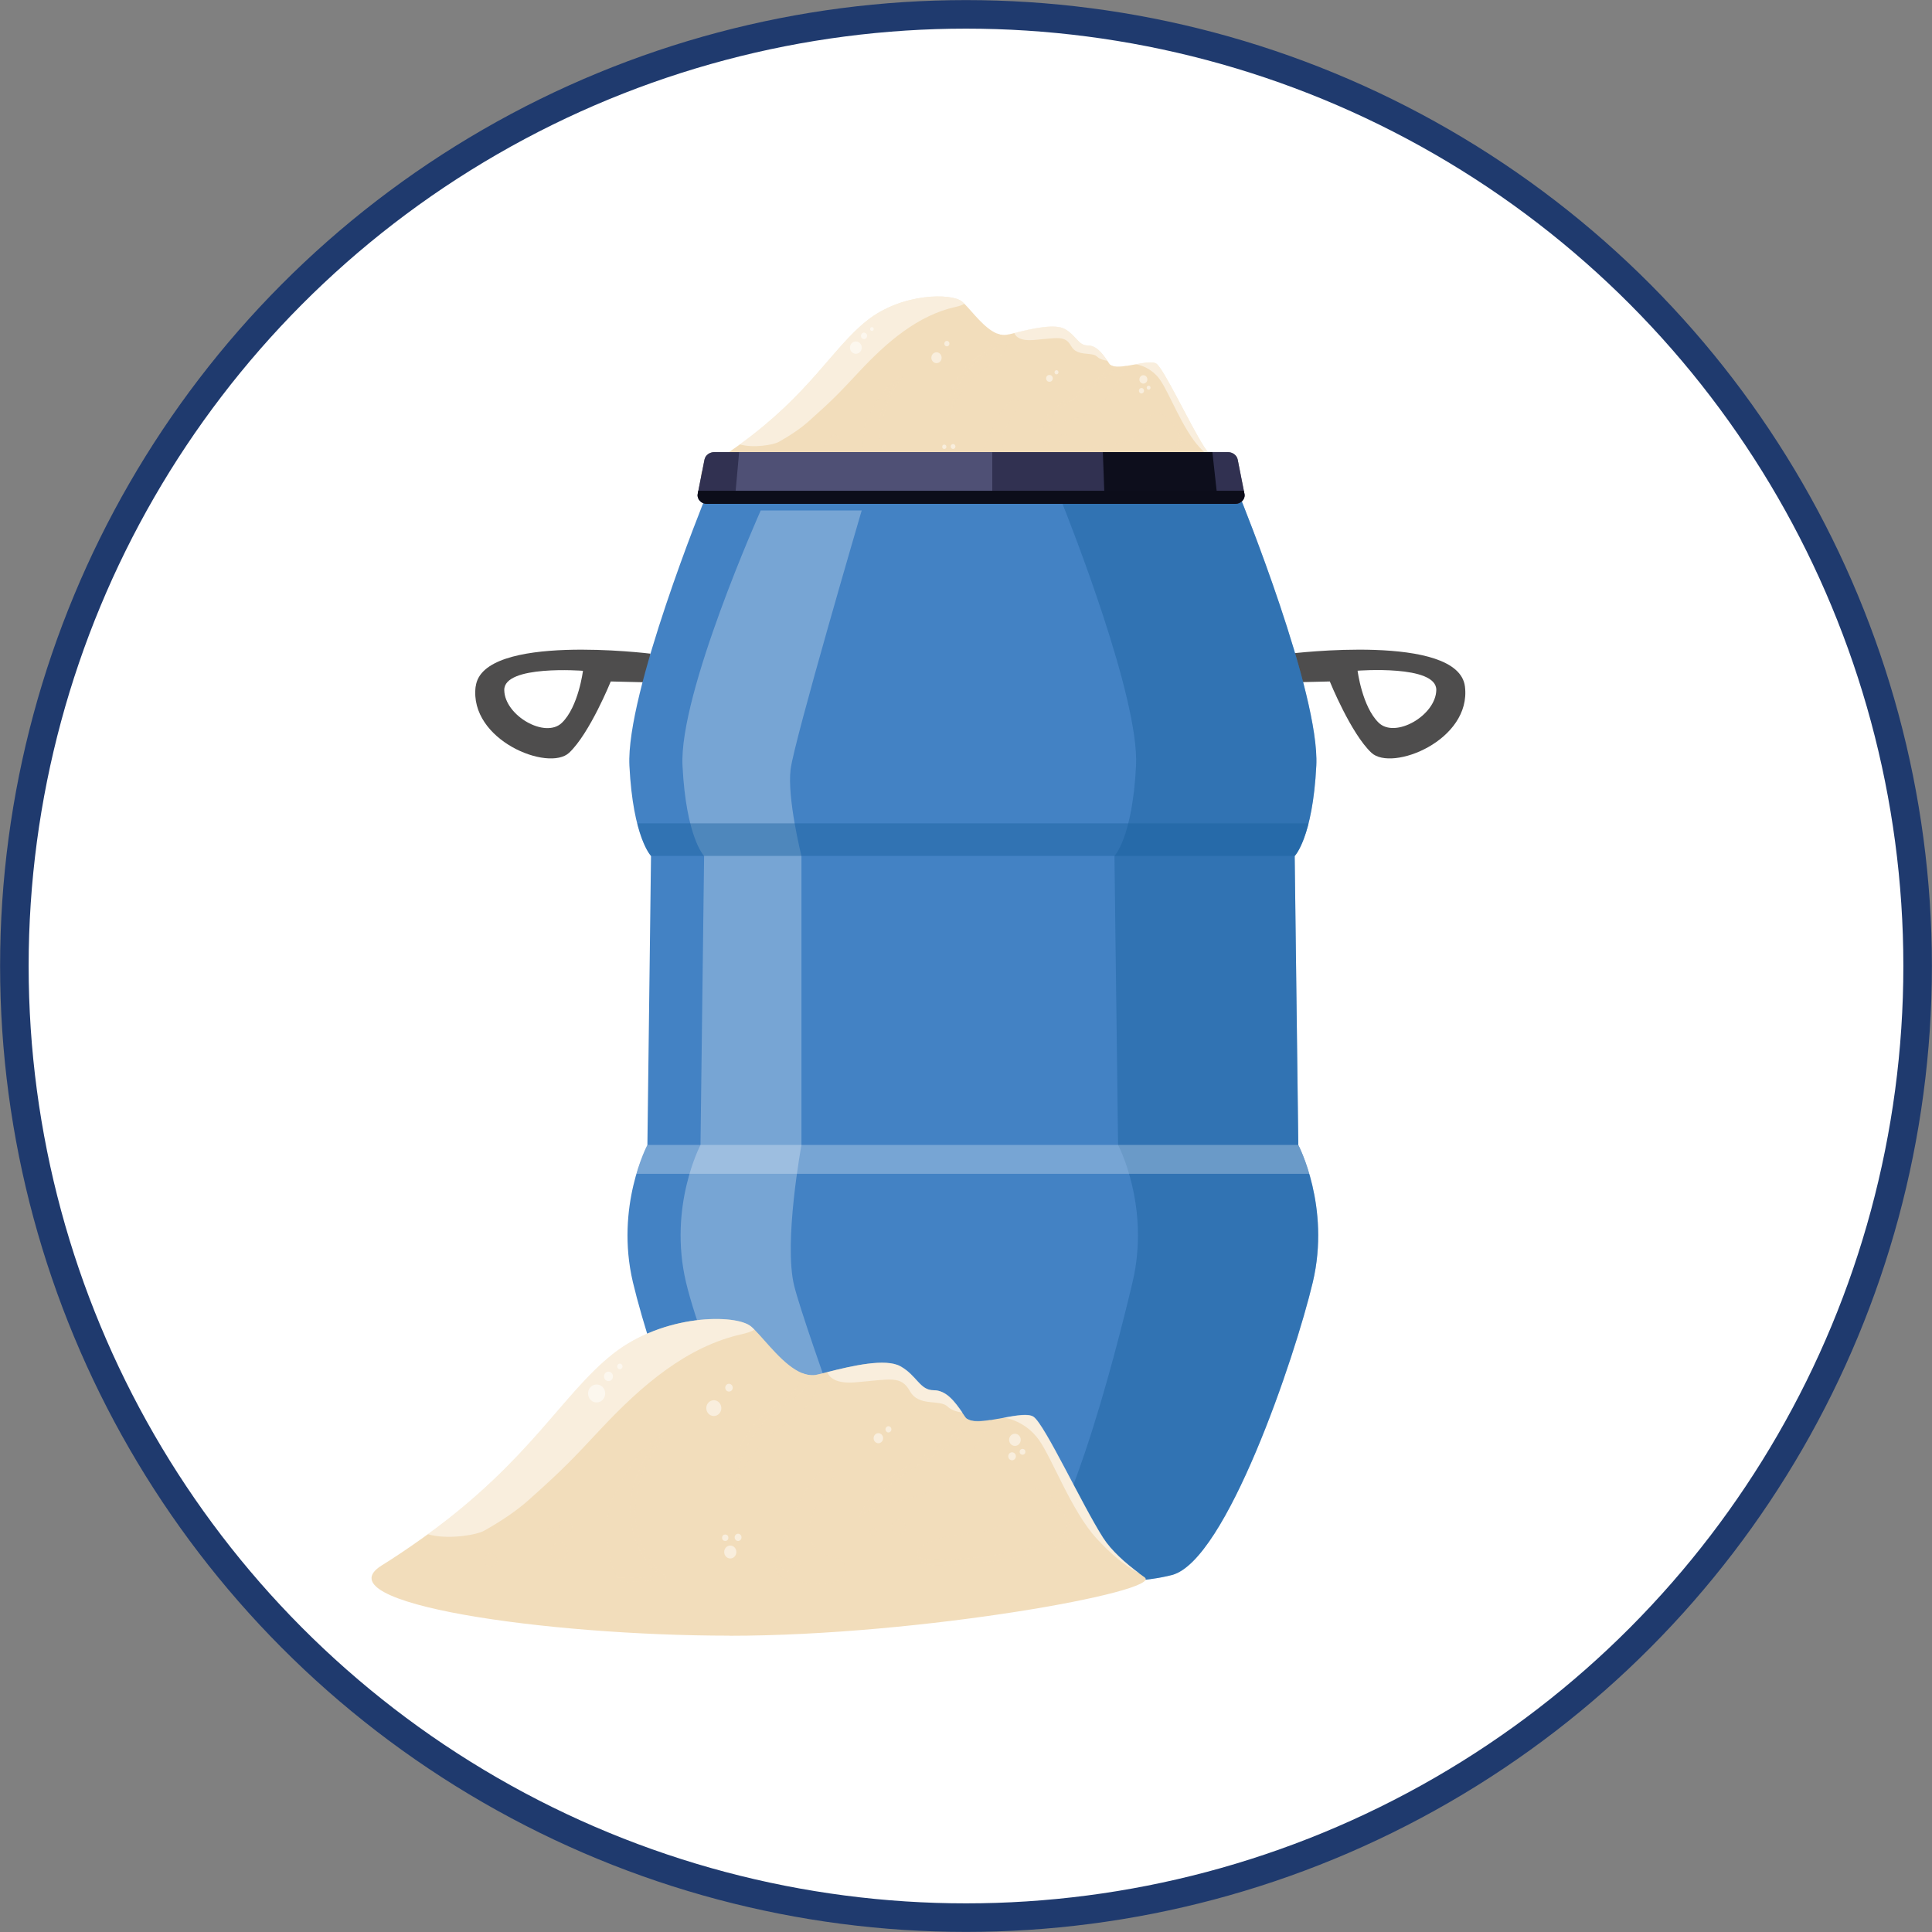 <?xml version="1.0" encoding="UTF-8"?>
<svg xmlns="http://www.w3.org/2000/svg" xmlns:xlink="http://www.w3.org/1999/xlink" viewBox="0 0 203.02 203.02">
  <rect x="0" y="0" width="203.02" height="203.02" fill="#808080" stroke="none"/>
  <defs>
    <style>
      .cls-1 {
        fill: #0c0d1a;
      }

      .cls-1, .cls-2, .cls-3, .cls-4, .cls-5, .cls-6, .cls-7, .cls-8, .cls-9, .cls-10, .cls-11, .cls-12, .cls-13 {
        stroke-width: 0px;
      }

      .cls-2 {
        fill: #727272;
      }

      .cls-14 {
        isolation: isolate;
      }

      .cls-3, .cls-9 {
        fill: #f2ddbb;
      }

      .cls-4 {
        fill: url(#_ÂÁ_Ï_ÌÌ_È_ËÂÌÚ_30-2);
      }

      .cls-4, .cls-5 {
        opacity: .28;
      }

      .cls-5 {
        fill: url(#_ÂÁ_Ï_ÌÌ_È_ËÂÌÚ_30);
      }

      .cls-6, .cls-15 {
        fill: #fff;
      }

      .cls-15 {
        stroke: #1f3a6e;
        stroke-miterlimit: 10;
        stroke-width: 3px;
      }

      .cls-16, .cls-9 {
        mix-blend-mode: multiply;
      }

      .cls-16, .cls-17 {
        opacity: .5;
      }

      .cls-7 {
        fill: #313151;
      }

      .cls-8 {
        fill: #4f5075;
      }

      .cls-9 {
        opacity: .8;
      }

      .cls-10 {
        fill: #0d0e1c;
      }

      .cls-11 {
        fill: #19619d;
        opacity: .44;
      }

      .cls-12 {
        fill: #4382c4;
      }

      .cls-13 {
        fill: #4e4d4d;
      }

      .cls-17 {
        mix-blend-mode: screen;
      }
    </style>
    <linearGradient id="_ÂÁ_Ï_ÌÌ_È_ËÂÌÚ_30" data-name="¡ÂÁ˚ÏˇÌÌ˚È „‡‰ËÂÌÚ 30" x1="71.51" y1="108.52" x2="93.29" y2="108.52" gradientUnits="userSpaceOnUse">
      <stop offset="0" stop-color="#fff"/>
      <stop offset=".21" stop-color="#fff"/>
      <stop offset="1" stop-color="#fff"/>
    </linearGradient>
    <linearGradient id="_ÂÁ_Ï_ÌÌ_È_ËÂÌÚ_30-2" data-name="¡ÂÁ˚ÏˇÌÌ˚È „‡‰ËÂÌÚ 30" x1="66.89" y1="121.83" x2="137.58" y2="121.83" xlink:href="#_ÂÁ_Ï_ÌÌ_È_ËÂÌÚ_30"/>
  </defs>
  <g class="cls-14">
    <g id="_Слой_2" data-name="Слой 2">
      <g id="Calque_1" data-name="Calque 1">
        <g>
          <circle class="cls-15" cx="101.51" cy="101.51" r="100"/>
          <g>
            <g>
              <path class="cls-3" d="M99.54,54.02c-13.21,0-29.54-2.33-25.13-5.07.88-.55,1.88-1.21,2.99-2,.12-.08.24-.17.35-.25,7.39-5.36,9.72-10.12,13.34-13,3.68-2.93,8.94-2.93,10.02-2,.07.06.15.14.23.22.86.86,2.11,2.6,3.43,3.13.38.15.77.21,1.15.11.03,0,.06-.02.1-.02.18-.05.37-.09.57-.14,1.82-.46,4.23-1.02,5.3-.43,1.2.67,1.4,1.73,2.41,1.73.9,0,1.5.79,2.07,1.62.07.1.14.21.21.31.04.06.09.1.14.14.33.23.96.19,1.67.08.29-.05.6-.1.91-.16h0c.95-.17,1.85-.33,2.22-.07.82.6,3.49,6.34,5.01,8.73.6.93,1.61,1.83,2.61,2.57h0c.13.1.26.19.39.28,1.43,1-16.13,4.22-29.99,4.22Z"/>
              <path class="cls-9" d="M105.42,35.2c-.08.37-.24.71-.48.99-.51.61-1.23.99-1.87,1.46-1.69,1.24-2.83,3.25-3.1,5.38-.16.31-.32.63-.47.94-.07-2.45,1.09-4.9,3-6.31.61-.45,1.29-.81,1.77-1.4.28-.34.45-.76.5-1.21.22.09.43.14.65.16Z"/>
              <g class="cls-16">
                <path class="cls-3" d="M106.04,35.4c-.09,1.03-.75,1.9-1.51,2.56-.75.66-1.62,1.17-2.35,1.86-.94.89-1.61,2.03-2.21,3.2.27-2.13,1.41-4.14,3.1-5.38.64-.47,1.36-.84,1.87-1.46.24-.29.4-.63.48-.99.17.01.33,0,.5-.05.03,0,.06-.02.1-.02.02.11.02.2.02.27Z"/>
              </g>
              <g class="cls-17">
                <path class="cls-6" d="M101.34,31.92c-.26.16-.59.26-.88.32-4.02.88-7.29,3.73-10.17,6.81-2.05,2.19-2.67,2.87-5.31,5.22-.82.73-1.9,1.47-3.17,2.18-.53.29-2.62.67-4.06.25,7.39-5.36,9.72-10.12,13.34-13,3.68-2.93,8.94-2.93,10.02-2,.07.06.15.14.23.22Z"/>
              </g>
              <path class="cls-9" d="M94.77,49.99c-.81.05-1.62.12-2.43.15-.48.02-.75-.09-.93-.34.1.02.22.03.36.03.81,0,1.63-.02,2.44-.04.17,0,.24-.23.11-.34-1.56-1.27-2.21-3.61-1.83-5.68.29-1.58,1.09-3,2.14-4.2.03-.04.05-.08.05-.12.11.04.18.18.09.3-.99,1.25-1.73,2.7-1.96,4.29-.3,2.08.45,4.39,2.06,5.59.14.1.08.33-.09.35Z"/>
              <g class="cls-16">
                <path class="cls-3" d="M92.48,43.77c-.38,2.07.26,4.41,1.83,5.68.14.11.07.34-.11.34-.81.02-1.62.04-2.44.04-.14,0-.26-.01-.36-.03-.14-.19-.24-.46-.35-.82-.45-1.44-.63-4.24.38-5.51,0-.01.01-.02.02-.03.68-1.55,1.77-2.86,3.05-3.95.05-.05.11-.05.17-.03,0,.04-.02.08-.05.12-1.04,1.2-1.84,2.62-2.14,4.2Z"/>
              </g>
              <path class="cls-9" d="M117.28,38.52s-.02.03-.03.04c-1.03,1.3-2.49,2.15-3.86,2.99-1.48.92-3.02,1.97-3.89,3.49-.2.11-.39.23-.58.36.7-1.83,2.39-3,4-3.99,1.29-.79,2.67-1.59,3.64-2.81.05-.07.11-.15.16-.24.14.09.33.14.56.16Z"/>
              <g class="cls-16">
                <path class="cls-3" d="M118.39,38.44s-.01.03-.02.04c-.07.17-.16.33-.25.49-.99,1.73-2.07,3.55-3.78,4.46-1.51.81-3.34.82-4.83,1.6.87-1.53,2.41-2.58,3.89-3.49,1.37-.84,2.83-1.69,3.86-2.99.01-.01.02-.03.03-.04.24.02.53,0,.84-.04.09-.01.18-.02.27-.04Z"/>
              </g>
              <g class="cls-16">
                <path class="cls-3" d="M106.36,42.01c.36-.28.85.12.67.55-.14.34-.33.67-.53.99-.44.71-.94,1.41-1.13,2.23s.03,1.82.73,2.23c.31.18.68.22,1.02.34s.69.34.78.7c.11.43-.21.88-.61,1.05-.89.38-2.55.07-3.47-.13-.68-.15-1.03-.51-.96-1.26.08-.81.53-1.61.85-2.34.41-.93.73-1.9,1.27-2.75.3-.48.65-.93,1.03-1.33.04-.05.17-.15.33-.27Z"/>
              </g>
              <path class="cls-9" d="M124.06,46.82c-.21.55-.83.8-1.37.96-2.7.8-5.51,1.19-8.31,1.16-.29,0-.59-.01-.84-.15-.21-.11-.38-.31-.42-.54.06.06.12.1.2.14.26.13.56.14.84.15,2.81.04,5.62-.36,8.32-1.16.55-.16,1.16-.4,1.37-.96.16-.41.05-.84-.15-1.24.32.51.58,1.1.37,1.64Z"/>
              <g class="cls-16">
                <path class="cls-3" d="M123.83,46.42c-.21.55-.82.79-1.37.96-2.7.8-5.51,1.19-8.32,1.16-.29,0-.58-.01-.84-.15-.07-.04-.14-.08-.2-.14-.01-.06-.01-.12,0-.18.04-.29.29-.49.53-.63,1.17-.68,2.58-.66,3.9-.88.98-.17,2.3-.58,2.85-1.54.22-.38.09-.87.33-1.21.3-.42.99-.46,1.42-.28.61.26,1.03.85,1.41,1.42.05.07.1.15.15.22.2.4.31.83.15,1.24Z"/>
              </g>
              <g class="cls-17">
                <path class="cls-6" d="M116.37,37.91c-.38-.05-.81-.17-1.08-.43-.57-.55-2.08.04-2.73-1.11-.65-1.15-1.38-.85-3.95-.64-1.36.11-1.86-.31-2.03-.74,1.82-.46,4.23-1.02,5.3-.43,1.2.67,1.4,1.73,2.41,1.73.9,0,1.5.79,2.07,1.62Z"/>
              </g>
              <g class="cls-17">
                <path class="cls-6" d="M129.14,49.52s-1.24-.51-3.07-2.49c-1.83-1.98-3.21-5.79-4.19-7.15-.96-1.34-2.39-1.61-2.58-1.59.95-.17,1.85-.33,2.22-.07.82.6,3.49,6.34,5.01,8.73.6.93,1.61,1.83,2.61,2.57h0Z"/>
              </g>
              <g class="cls-17">
                <ellipse class="cls-6" cx="98.41" cy="37.59" rx=".54" ry=".57"/>
              </g>
              <g class="cls-17">
                <path class="cls-6" d="M99.77,36.11c0,.16-.12.29-.27.29s-.27-.13-.27-.29.12-.29.27-.29.27.13.27.29Z"/>
              </g>
              <g class="cls-17">
                <path class="cls-6" d="M100.03,47.98c0,.26-.2.47-.44.47s-.44-.21-.44-.47.2-.46.44-.46.44.21.44.46Z"/>
              </g>
              <g class="cls-17">
                <path class="cls-6" d="M100.4,46.92c0,.14-.11.26-.25.26s-.25-.12-.25-.26.11-.26.25-.26.25.12.25.26Z"/>
              </g>
              <g class="cls-17">
                <ellipse class="cls-6" cx="99.23" cy="46.95" rx=".22" ry=".23"/>
              </g>
              <g class="cls-17">
                <path class="cls-6" d="M110.63,39.76c0,.2-.15.36-.35.36s-.35-.16-.35-.36.15-.36.35-.36.35.16.35.36Z"/>
              </g>
              <g class="cls-17">
                <path class="cls-6" d="M111.23,39.12c0,.12-.1.22-.21.22s-.21-.1-.21-.22.1-.22.21-.22.21.1.21.22Z"/>
              </g>
              <g class="cls-17">
                <path class="cls-6" d="M120.57,39.87c0,.24-.19.44-.42.44s-.42-.2-.42-.44.19-.44.42-.44.42.2.42.44Z"/>
              </g>
              <g class="cls-17">
                <ellipse class="cls-6" cx="120.7" cy="40.74" rx=".2" ry=".21"/>
              </g>
              <g class="cls-17">
                <path class="cls-6" d="M120.22,41.06c0,.16-.12.29-.27.29s-.27-.13-.27-.29.12-.29.27-.29.27.13.27.29Z"/>
              </g>
              <g class="cls-16">
                <path class="cls-3" d="M87.84,47.93c0,.35-.27.64-.61.64s-.61-.28-.61-.64.27-.64.61-.64.61.28.61.64Z"/>
              </g>
              <g class="cls-16">
                <path class="cls-3" d="M88.18,46.18c0,.27-.21.48-.46.48s-.46-.22-.46-.48.21-.48.46-.48.46.22.46.48Z"/>
              </g>
              <g class="cls-16">
                <path class="cls-3" d="M86.93,46.49c0,.17-.13.31-.3.31s-.3-.14-.3-.31.13-.31.3-.31.3.14.3.31Z"/>
              </g>
              <g class="cls-16">
                <path class="cls-3" d="M82.75,48.57c0,.27-.21.49-.47.49s-.47-.22-.47-.49.21-.49.47-.49.47.22.47.49Z"/>
              </g>
              <g class="cls-16">
                <ellipse class="cls-3" cx="81.2" cy="47.67" rx=".15" ry=".16"/>
              </g>
              <g class="cls-16">
                <path class="cls-3" d="M112.27,46.18c0,.29-.23.53-.51.53s-.51-.24-.51-.53.23-.53.51-.53.51.24.51.53Z"/>
              </g>
              <g class="cls-16">
                <path class="cls-3" d="M110.2,46.53c0,.15-.12.27-.26.27s-.26-.12-.26-.27.12-.27.26-.27.26.12.26.27Z"/>
              </g>
              <ellipse class="cls-9" cx="103.72" cy="48.93" rx=".42" ry=".44"/>
              <path class="cls-9" d="M104.54,47.98c0,.15-.11.27-.25.27s-.25-.12-.25-.27.11-.27.25-.27.25.12.25.27Z"/>
              <path class="cls-9" d="M104.72,48.76c0,.1-.08.19-.18.19s-.18-.08-.18-.19.08-.19.18-.19.18.08.18.19Z"/>
              <g class="cls-17">
                <path class="cls-6" d="M90.54,36.38c.08.35-.13.7-.46.78-.33.08-.67-.13-.75-.48-.08-.35.13-.7.46-.78.33-.08.67.13.75.48Z"/>
              </g>
              <g class="cls-17">
                <path class="cls-6" d="M91.11,35.21c.04.18-.07.37-.24.41-.17.04-.35-.07-.39-.25s.07-.37.24-.41c.17-.04.35.07.39.25Z"/>
              </g>
              <g class="cls-17">
                <path class="cls-6" d="M91.81,34.53c.02.11-.04.22-.14.24-.1.03-.21-.04-.23-.15-.02-.11.04-.22.14-.24.1-.03.21.04.23.15Z"/>
              </g>
            </g>
            <g>
              <path class="cls-13" d="M49.98,72.14c-.7,5.65,7.67,8.99,9.83,6.96,2.16-2.03,4.37-7.49,4.37-7.49l3.81.09.37-3.01s-17.67-2.2-18.37,3.45ZM59.05,75.95c-1.74,1.7-6.02-.75-6.06-3.43-.05-2.68,8.27-2.03,8.27-2.03,0,0-.47,3.77-2.21,5.46Z"/>
              <path class="cls-13" d="M135.56,68.69l.37,3.01,3.81-.09s2.21,5.46,4.37,7.49c2.16,2.03,10.53-1.31,9.83-6.96-.7-5.65-18.37-3.45-18.37-3.45ZM142.66,70.48s8.32-.65,8.27,2.03c-.05,2.68-4.33,5.13-6.06,3.43-1.74-1.7-2.21-5.46-2.21-5.46Z"/>
              <path class="cls-12" d="M136.43,120.32l-.38-30.37s1.89-1.9,2.27-9.49c.38-7.59-7.96-28.1-7.96-28.1l-28.13.38-28.13-.38s-8.34,20.5-7.96,28.1c.38,7.59,2.27,9.49,2.27,9.49l-.38,30.37s-3.41,6.45-1.52,14.43c1.89,7.97,9.09,29.24,14.78,30.75,5.04,1.35,17.81,1,20.65,1.02h0s.11,0,.29,0c.18,0,.29,0,.29,0h0c2.84-.02,15.61.33,20.65-1.02,5.68-1.52,12.88-22.78,14.78-30.75,1.89-7.97-1.52-14.43-1.52-14.43Z"/>
              <path class="cls-11" d="M106.51,166.54c5.04.02,12.95-.05,16.66-1.04,5.68-1.52,12.88-22.78,14.78-30.75,1.89-7.97-1.52-14.43-1.52-14.43l-.38-30.37s1.89-1.9,2.27-9.49c.38-7.59-7.96-28.1-7.96-28.1l-18.84.25c.94,2.36,8.21,20.74,7.86,27.84-.38,7.59-2.27,9.49-2.27,9.49l.38,30.37s3.41,6.45,1.52,14.43c-1.87,7.87-7.25,29.08-12.49,31.8Z"/>
              <path class="cls-5" d="M93.29,163.4s-8.7-23.72-9.83-28.27c-1.14-4.56.76-14.81.76-14.81v-30.37s-1.52-6.07-1.14-9.11c.38-3.04,7.47-27.2,7.47-27.2h-10.61s-8.6,19.22-8.22,26.82c.38,7.59,2.27,9.49,2.27,9.49l-.38,30.37s-3.41,6.45-1.52,14.43c1.89,7.97,10.21,27.08,12.96,28.26l8.24.39Z"/>
              <path class="cls-4" d="M137.58,123.35c-.56-1.9-1.15-3.04-1.15-3.04h-68.39s-.6,1.14-1.15,3.04h70.69Z"/>
              <path class="cls-11" d="M68.42,89.94h67.63s.79-.8,1.46-3.42h-70.54c.66,2.62,1.46,3.42,1.46,3.42Z"/>
            </g>
            <path class="cls-2" d="M99.52,52.95h30.28c.62,0,1.08-.51.97-1.06l-.71-3.59c-.09-.46-.53-.79-1.04-.79h-53.95c-.51,0-.95.33-1.04.79l-.71,3.59c-.11.55.36,1.06.97,1.06h25.22Z"/>
            <path class="cls-7" d="M99.52,52.95h30.28c.62,0,1.08-.51.97-1.06l-.71-3.59c-.09-.46-.53-.79-1.04-.79h-53.95c-.51,0-.95.33-1.04.79l-.71,3.59c-.11.55.36,1.06.97,1.06h25.22Z"/>
            <polygon class="cls-10" points="116.09 52.95 128 52.95 127.4 47.51 115.89 47.51 116.09 52.95"/>
            <polygon class="cls-8" points="77.18 52.95 99.52 52.95 104.27 52.95 104.27 47.51 103.44 47.51 99.6 47.51 77.67 47.51 77.18 52.95"/>
            <path class="cls-1" d="M73.33,51.89c-.11.55.36,1.06.97,1.06h55.49c.62,0,1.08-.51.97-1.06l-.06-.32h-57.32l-.06.32Z"/>
            <g>
              <path class="cls-3" d="M76.67,171.88c-19.22,0-42.97-3.39-36.56-7.38,1.29-.8,2.73-1.76,4.34-2.91.17-.12.34-.25.51-.37,10.75-7.8,14.14-14.72,19.41-18.91,5.35-4.26,13-4.26,14.57-2.91.11.09.22.2.34.32,1.25,1.25,3.08,3.78,4.99,4.56.55.22,1.12.3,1.67.16.05-.01.09-.02.14-.04.26-.07.54-.14.82-.21,2.64-.67,6.15-1.48,7.7-.62,1.75.97,2.03,2.52,3.5,2.52,1.31,0,2.19,1.15,3.02,2.36.1.15.2.3.31.45.05.08.13.15.21.21.48.33,1.4.28,2.42.12.43-.07.87-.15,1.32-.23h.01c1.38-.25,2.69-.49,3.23-.1,1.2.87,5.07,9.22,7.29,12.7.87,1.36,2.34,2.66,3.8,3.74h0c.19.14.38.28.57.41,2.07,1.46-23.47,6.14-43.63,6.14Z"/>
              <path class="cls-9" d="M85.22,144.5c-.11.53-.35,1.03-.7,1.45-.74.89-1.79,1.43-2.72,2.12-2.47,1.8-4.12,4.73-4.51,7.82-.23.46-.46.92-.68,1.37-.1-3.56,1.59-7.13,4.36-9.19.88-.66,1.87-1.18,2.58-2.03.41-.5.66-1.11.73-1.76.31.13.63.21.95.23Z"/>
              <g class="cls-16">
                <path class="cls-3" d="M86.12,144.79c-.13,1.49-1.1,2.77-2.19,3.73-1.1.96-2.36,1.7-3.42,2.7-1.37,1.29-2.34,2.95-3.21,4.66.39-3.1,2.05-6.02,4.51-7.82.93-.68,1.98-1.23,2.72-2.12.35-.42.59-.91.7-1.45.24.02.48,0,.73-.07.05-.01.09-.02.14-.04.03.16.03.29.03.39Z"/>
              </g>
              <g class="cls-17">
                <path class="cls-6" d="M79.28,139.72c-.37.24-.86.37-1.28.47-5.85,1.29-10.6,5.43-14.8,9.9-2.98,3.18-3.88,4.18-7.72,7.6-1.2,1.06-2.76,2.13-4.62,3.17-.76.43-3.82.97-5.91.36,10.75-7.8,14.14-14.72,19.41-18.91,5.35-4.26,13-4.26,14.57-2.91.11.09.22.2.34.32Z"/>
              </g>
              <path class="cls-9" d="M69.72,166.02c-1.18.08-2.36.17-3.54.22-.7.03-1.09-.12-1.36-.5.15.03.32.05.52.05,1.18,0,2.37-.03,3.55-.06.25,0,.35-.33.15-.5-2.27-1.85-3.22-5.26-2.66-8.26.43-2.3,1.59-4.36,3.11-6.11.05-.05.07-.11.07-.17.16.05.27.27.13.44-1.44,1.81-2.52,3.93-2.85,6.25-.43,3.03.65,6.39,3,8.13.2.15.12.48-.13.5Z"/>
              <g class="cls-16">
                <path class="cls-3" d="M66.39,156.97c-.56,3.01.38,6.42,2.66,8.26.2.16.1.49-.15.5-1.18.03-2.36.06-3.55.06-.2,0-.37-.02-.52-.05-.2-.28-.34-.67-.51-1.19-.65-2.09-.91-6.16.55-8.02.01-.02.02-.03.03-.05,1-2.26,2.58-4.17,4.43-5.74.08-.07.16-.08.24-.05,0,.06-.02.12-.07.17-1.52,1.74-2.68,3.81-3.11,6.11Z"/>
              </g>
              <path class="cls-9" d="M102.47,149.33s-.03.04-.04.06c-1.49,1.89-3.62,3.12-5.61,4.35-2.16,1.33-4.4,2.86-5.66,5.08-.29.15-.57.33-.85.53,1.01-2.66,3.47-4.36,5.83-5.81,1.87-1.15,3.88-2.31,5.29-4.09.08-.1.15-.22.23-.35.2.14.48.21.81.23Z"/>
              <g class="cls-16">
                <path class="cls-3" d="M104.08,149.21s-.01.04-.02.05c-.1.25-.24.48-.37.72-1.44,2.52-3.01,5.16-5.5,6.49-2.19,1.17-4.86,1.19-7.03,2.33,1.26-2.22,3.5-3.75,5.66-5.08,1.99-1.23,4.12-2.46,5.61-4.35.01-.02.03-.04.04-.06.36.03.77,0,1.22-.06.13-.02.26-.04.4-.05Z"/>
              </g>
              <g class="cls-16">
                <path class="cls-3" d="M86.58,154.41c.53-.41,1.24.18.97.81-.21.5-.48.98-.76,1.44-.64,1.03-1.37,2.05-1.64,3.24s.04,2.65,1.06,3.24c.46.26.99.32,1.49.49s1.01.49,1.14,1.02c.16.63-.31,1.28-.89,1.53-1.3.56-3.7.1-5.04-.19-.99-.22-1.49-.74-1.39-1.83.11-1.18.77-2.34,1.23-3.4.59-1.35,1.06-2.76,1.84-4.01.44-.7.94-1.35,1.5-1.94.06-.07.25-.21.48-.39Z"/>
              </g>
              <path class="cls-9" d="M112.32,161.39c-.31.81-1.2,1.16-2,1.39-3.93,1.16-8.02,1.73-12.1,1.68-.42,0-.85-.02-1.23-.21-.3-.15-.56-.45-.61-.79.09.08.18.15.28.2.38.19.81.21,1.23.21,4.08.05,8.17-.52,12.1-1.68.8-.24,1.69-.59,2-1.39.23-.59.07-1.22-.21-1.81.46.74.85,1.6.54,2.39Z"/>
              <g class="cls-16">
                <path class="cls-3" d="M111.99,160.81c-.31.81-1.2,1.16-2,1.39-3.93,1.16-8.02,1.73-12.1,1.68-.42,0-.85-.02-1.23-.21-.1-.05-.2-.12-.28-.2-.01-.08-.02-.17,0-.26.06-.42.42-.71.77-.91,1.7-.98,3.75-.95,5.67-1.28,1.42-.24,3.35-.85,4.15-2.24.32-.55.13-1.26.49-1.76.43-.61,1.45-.66,2.06-.41.89.37,1.49,1.24,2.05,2.06.07.11.14.21.21.32.29.59.44,1.21.21,1.81Z"/>
              </g>
              <g class="cls-17">
                <path class="cls-6" d="M101.14,148.44c-.55-.08-1.18-.25-1.56-.63-.83-.81-3.02.06-3.96-1.62-.95-1.68-2.01-1.24-5.74-.93-1.97.16-2.7-.45-2.95-1.07,2.64-.67,6.15-1.48,7.7-.62,1.75.97,2.03,2.52,3.5,2.52,1.31,0,2.19,1.15,3.02,2.36Z"/>
              </g>
              <g class="cls-17">
                <path class="cls-6" d="M119.73,165.33s-1.81-.75-4.47-3.63c-2.66-2.88-4.68-8.43-6.1-10.41-1.4-1.95-3.47-2.34-3.76-2.31,1.38-.25,2.69-.49,3.23-.1,1.2.87,5.07,9.22,7.29,12.7.87,1.36,2.34,2.66,3.8,3.74h0Z"/>
              </g>
              <g class="cls-17">
                <ellipse class="cls-6" cx="75.01" cy="147.97" rx=".79" ry=".83"/>
              </g>
              <g class="cls-17">
                <path class="cls-6" d="M77,145.82c0,.23-.18.41-.4.41s-.39-.19-.39-.41.18-.41.39-.41.4.19.4.41Z"/>
              </g>
              <g class="cls-17">
                <path class="cls-6" d="M77.38,163.09c0,.37-.29.68-.64.68s-.64-.3-.64-.68.29-.68.64-.68.64.3.64.68Z"/>
              </g>
              <g class="cls-17">
                <path class="cls-6" d="M77.92,161.55c0,.21-.16.38-.36.38s-.36-.17-.36-.38.16-.38.36-.38.36.17.36.38Z"/>
              </g>
              <g class="cls-17">
                <ellipse class="cls-6" cx="76.21" cy="161.59" rx=".33" ry=".34"/>
              </g>
              <g class="cls-17">
                <path class="cls-6" d="M92.8,151.13c0,.29-.23.53-.5.53s-.5-.24-.5-.53.23-.53.5-.53.5.24.5.53Z"/>
              </g>
              <g class="cls-17">
                <path class="cls-6" d="M93.67,150.2c0,.18-.14.33-.31.33s-.31-.15-.31-.33.14-.33.31-.33.31.15.31.33Z"/>
              </g>
              <g class="cls-17">
                <path class="cls-6" d="M107.26,151.3c0,.36-.27.64-.61.64s-.61-.29-.61-.64.27-.64.61-.64.61.29.61.64Z"/>
              </g>
              <g class="cls-17">
                <ellipse class="cls-6" cx="107.45" cy="152.56" rx=".3" ry=".31"/>
              </g>
              <g class="cls-17">
                <path class="cls-6" d="M106.75,153.03c0,.23-.18.42-.4.42s-.4-.19-.4-.42.18-.42.4-.42.4.19.4.42Z"/>
              </g>
              <g class="cls-16">
                <path class="cls-3" d="M59.65,163.02c0,.51-.39.92-.88.92s-.88-.41-.88-.92.39-.93.88-.93.88.41.88.93Z"/>
              </g>
              <g class="cls-16">
                <path class="cls-3" d="M60.13,160.47c0,.39-.3.7-.67.7s-.67-.31-.67-.7.3-.7.67-.7.67.31.67.7Z"/>
              </g>
              <g class="cls-16">
                <path class="cls-3" d="M58.32,160.92c0,.25-.19.45-.43.45s-.43-.2-.43-.45.19-.45.43-.45.43.2.43.45Z"/>
              </g>
              <g class="cls-16">
                <path class="cls-3" d="M52.24,163.94c0,.39-.3.71-.68.71s-.68-.32-.68-.71.3-.71.68-.71.68.32.68.71Z"/>
              </g>
              <g class="cls-16">
                <ellipse class="cls-3" cx="49.98" cy="162.64" rx=".22" ry=".23"/>
              </g>
              <g class="cls-16">
                <path class="cls-3" d="M95.18,160.47c0,.43-.33.77-.74.77s-.74-.35-.74-.77.33-.77.74-.77.74.35.74.77Z"/>
              </g>
              <g class="cls-16">
                <path class="cls-3" d="M92.17,160.98c0,.22-.17.4-.38.4s-.38-.18-.38-.4.17-.4.38-.4.38.18.38.4Z"/>
              </g>
              <ellipse class="cls-9" cx="82.74" cy="164.47" rx=".62" ry=".65"/>
              <path class="cls-9" d="M83.93,163.09c0,.21-.17.39-.37.39s-.37-.17-.37-.39.17-.39.37-.39.37.17.37.39Z"/>
              <path class="cls-9" d="M84.19,164.23c0,.15-.11.27-.26.27s-.26-.12-.26-.27.12-.27.26-.27.26.12.26.27Z"/>
              <g class="cls-17">
                <path class="cls-6" d="M63.57,146.21c.12.51-.18,1.02-.67,1.14-.48.12-.97-.19-1.08-.7-.12-.51.18-1.02.67-1.14.48-.12.97.19,1.08.7Z"/>
              </g>
              <g class="cls-17">
                <path class="cls-6" d="M64.4,144.52c.06.27-.1.54-.35.6-.25.06-.51-.1-.57-.37s.1-.54.35-.6c.25-.06.51.1.57.37Z"/>
              </g>
              <g class="cls-17">
                <path class="cls-6" d="M65.41,143.52c.04.16-.06.32-.21.36-.15.04-.3-.06-.34-.22-.04-.16.06-.32.21-.36.15-.04.3.06.34.22Z"/>
              </g>
            </g>
          </g>
        </g>
      </g>
    </g>
  </g>
</svg>